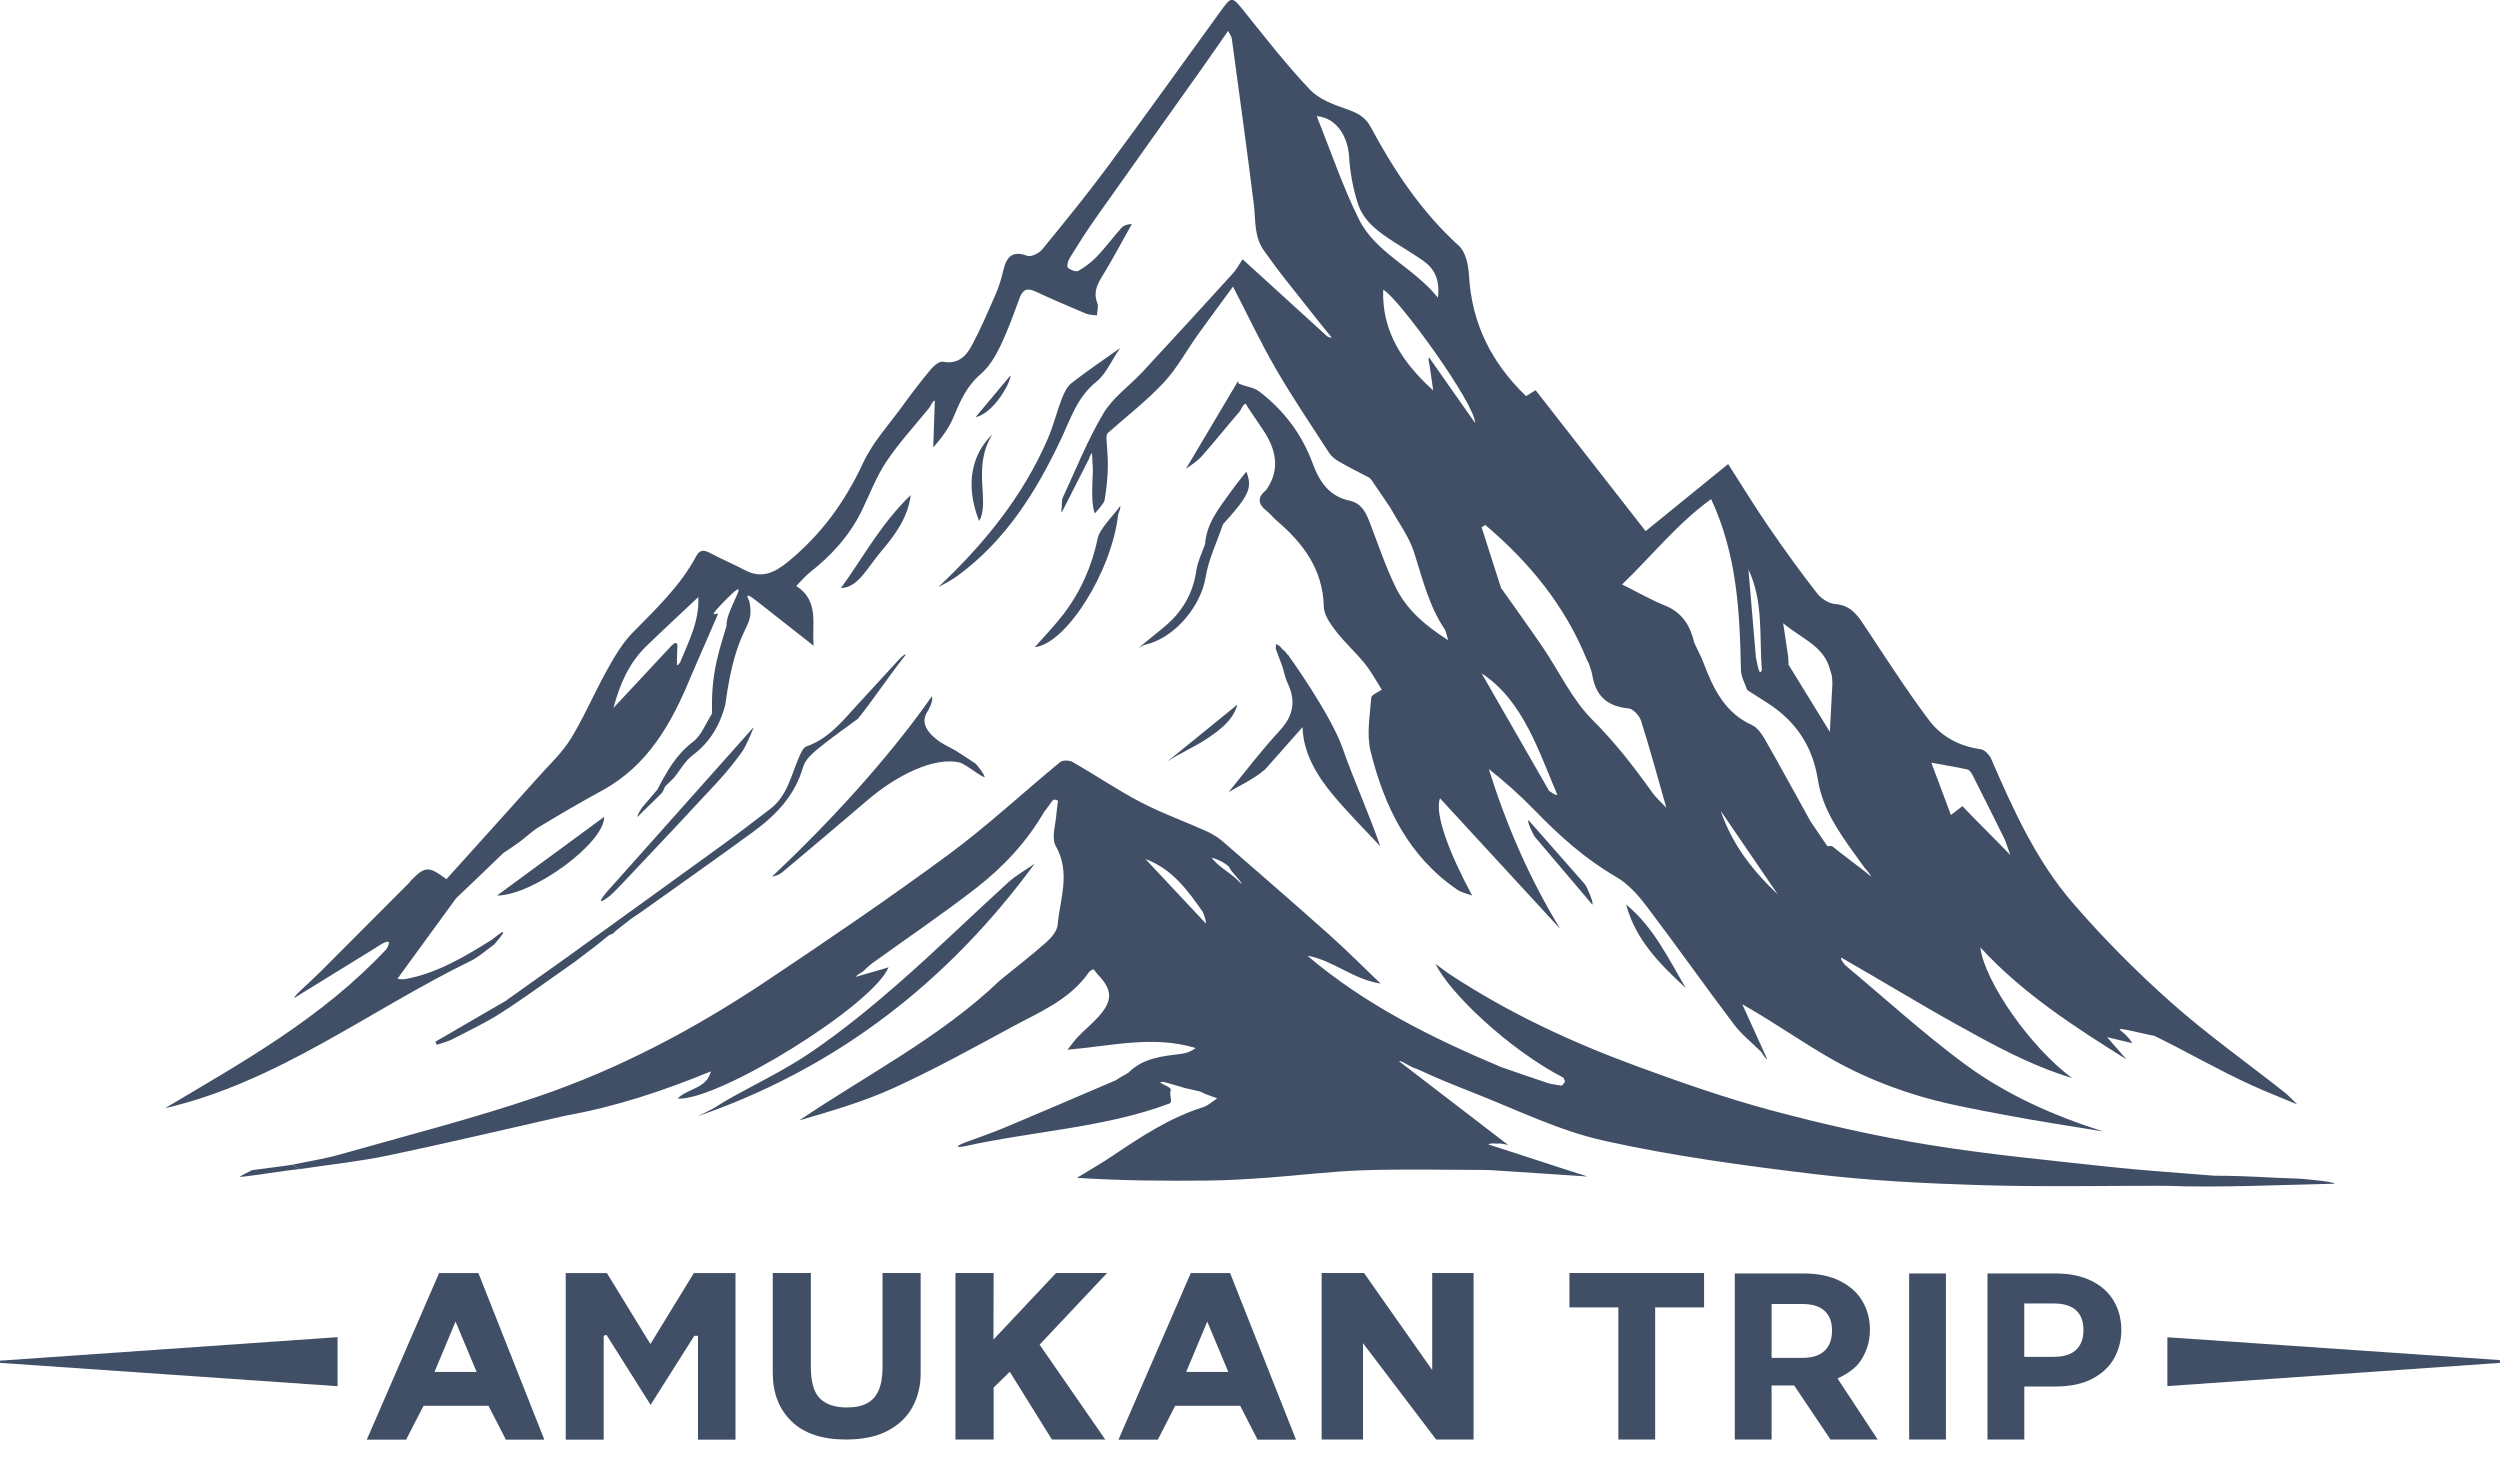 <?xml version="1.0" encoding="UTF-8"?>
<svg id="Capa_2" data-name="Capa 2" xmlns="http://www.w3.org/2000/svg" xmlns:xlink="http://www.w3.org/1999/xlink" viewBox="0 0 948.73 552.92">
  <defs>
    <style>
      .cls-1 {
        fill: none;
      }

      .cls-2 {
        fill: #414f66;
      }

      .cls-3 {
        clip-path: url(#clippath);
      }
    </style>
    <clipPath id="clippath">
      <rect class="cls-1" x="135.57" y="483.09" width="670.74" height="63.21"/>
    </clipPath>
  </defs>
  <g id="Capa_1-2" data-name="Capa 1">
    <g>
      <path class="cls-2" d="M0,516.36c42.59-2.96,85.19-5.93,128.1-8.92v18.61c-42.86-2.96-85.46-5.9-128.06-8.85-.01-.28-.03-.57-.04-.85Z"/>
      <path class="cls-2" d="M822.5,507.48c42.31,2.91,84.22,5.79,126.14,8.66.03.35.06.71.09,1.06-41.99,2.93-83.98,5.86-126.23,8.81v-18.53Z"/>
      <g class="cls-3">
        <path class="cls-2" d="M181.56,483.13h-14.93l-27.44,63.21h14.93l6.6-12.85h24.66l6.6,12.85h14.59l-25.01-63.21ZM164.89,520.64l7.99-19.1,7.99,19.1h-15.98Z"/>
        <path class="cls-2" d="M466.82,483.13h-14.93l-27.44,63.21h14.93l6.6-12.85h24.66l6.6,12.85h14.59l-25.01-63.21ZM450.15,520.64l7.99-19.1,7.99,19.1h-15.98Z"/>
        <path class="cls-2" d="M559.2,547h-13.66l-28.29-37.27v37.27h-15.7v-64.45h15.7l26.26,37.37v-37.37h15.7v64.45Z"/>
        <g>
          <path class="cls-2" d="M646.68,483.07v13.09h-18.56v50.18h-13.97v-50.18h-18.56v-13.09h51.09Z"/>
          <path class="cls-2" d="M699.1,552.92l-18.22-27.14h-8.57v27.14h-13.97v-69.65h26.14c5.39,0,9.98.95,13.77,2.84,3.79,1.9,6.64,4.46,8.53,7.68,1.9,3.23,2.85,6.83,2.85,10.83,0,4.59-1.33,8.73-3.99,12.42-2.66,3.69-8.32,6.07-8.32,6.07l19.62,29.81h-17.83ZM672.31,515.3h11.67c3.79,0,6.62-.91,8.48-2.74,1.86-1.83,2.79-4.37,2.79-7.63s-.93-5.67-2.79-7.43c-1.86-1.76-4.69-2.64-8.48-2.64h-11.67v20.46Z"/>
          <path class="cls-2" d="M738.47,483.27v69.65h-13.97v-69.65h13.97Z"/>
          <path class="cls-2" d="M802.38,515.3c-1.76,3.26-4.53,5.89-8.28,7.88-3.76,2-8.5,2.99-14.22,2.99h-11.67v26.74h-13.97v-69.65h25.64c5.39,0,9.98.93,13.77,2.79,3.79,1.86,6.64,4.43,8.53,7.68,1.9,3.26,2.85,6.95,2.85,11.08,0,3.73-.88,7.22-2.64,10.48ZM787.86,512.26c1.86-1.76,2.79-4.24,2.79-7.43,0-6.79-3.79-10.18-11.38-10.18h-11.08v20.26h11.08c3.86,0,6.72-.88,8.58-2.64Z"/>
        </g>
        <path class="cls-2" d="M402.74,481h19.36l-27.58,29.29,27.07,39.1h-20.47l-17.91-28.81-6.13,5.98v22.84h-14.5v-68.38h14.5l-.07,27.33"/>
        <path class="cls-2" d="M349.38,476.97v44.25c0,4.71-1.04,8.96-3.11,12.75-2.07,3.79-5.21,6.79-9.4,9-4.19,2.21-9.47,3.32-15.83,3.32-9.04,0-15.93-2.31-20.67-6.92-4.74-4.62-7.11-10.73-7.11-18.34v-44.06h14.45v41.86c0,5.64,1.15,9.6,3.46,11.88,2.31,2.28,5.72,3.41,10.24,3.41,3.18,0,5.76-.55,7.74-1.64s3.44-2.78,4.37-5.05c.94-2.28,1.4-5.18,1.4-8.7v-41.77h14.45Z"/>
        <polygon class="cls-2" points="214.69 546.34 214.69 483.13 230.32 483.13 246.82 510.05 263.31 483.13 279.12 483.13 279.12 546.34 264.88 546.34 264.88 506.92 263.49 506.92 246.9 533.14 230.15 506.57 229.1 506.92 229.1 546.34 214.69 546.34"/>
      </g>
    </g>
    <g>
      <path class="cls-2" d="M62.74,420.53c42.91-9.98,77.38-37.11,115.91-55.88,3.21-1.56,5.92-4.13,8.87-6.23,0,0,8.35-9.29-.93-1.77-10.36,6.5-21.13,12.9-33.12,14.95,0,0-2.25.12-2.59-.25,6.88-9.54,15.35-20.96,22.23-30.51,0,0,.21-.19.21-.19,2.79-2.66,5.58-5.31,8.37-7.97,3.1-2.99,6.21-5.98,9.31-8.96,0,0,0,0,0,0,2.09-1.42,4.22-2.77,6.24-4.27,2.45-1.82,4.65-4.03,7.24-5.59,7.88-4.73,15.81-9.4,23.88-13.78,17.59-9.55,26.58-25.7,33.79-43.3,3.42-7.88,6.84-15.76,10.27-23.64.33-1.14-4.35,2.14.98-3.43,14.36-14.99,1.72,1.72,2.36,7.59-2.81,9.7-6.05,18.05-5.52,33.46-2.37,3.65-3.99,8.28-7.25,10.75-6.44,4.86-10,11.39-13.54,18.16-1.94,2.28-3.89,4.56-5.83,6.84,0,0-2.08,3.14-1.64,3.47,2.15-2.27,7.25-7.01,9.39-9.28,0,0,.13-.21.13-.21l.11-.29s.15-.29.15-.29c.22-.5.45-.99.67-1.49,1.11-1.08,2.22-2.15,3.33-3.23,2.32-2.89,4.19-6.38,7.06-8.54,6.57-4.94,10.38-11.37,12.41-19.12,4.38-32.54,11.53-27.95,9.11-39.53,0,0-2.69-4.24,2.44-.22,7.33,5.76,14.67,11.53,22,17.29-.77-8.01,2.27-17.03-6.61-22.7,2.13-2.13,3.55-3.89,5.29-5.25,8.16-6.41,14.98-13.91,19.57-23.31,3.06-6.27,5.52-12.94,9.37-18.68,4.9-7.29,10.94-13.81,16.49-20.66,0,0,1.22-2.71,1.87-2.38-.23,4.78-.37,12.95-.6,17.73,3.28-3.76,6.03-7.49,7.75-11.64,2.5-6.04,5.01-11.73,10.23-16.19,3.13-2.67,5.5-6.56,7.32-10.33,2.89-5.96,5.16-12.24,7.43-18.48,1.25-3.42,2.98-4.01,6.2-2.5,6.31,2.95,12.73,5.67,19.15,8.38,1.13.47,2.48.4,4.05.63.11-1.9.63-3.43.18-4.55-2.06-5.09.89-8.69,3.22-12.62,3.41-5.76,6.57-11.66,9.84-17.51-1.77.11-3.12.53-3.93,1.43-3.16,3.55-6,7.4-9.27,10.84-2.05,2.16-4.52,4.04-7.11,5.51-.88.5-3-.34-3.96-1.22-.49-.45,0-2.54.61-3.53,3.14-5.07,6.31-10.13,9.75-15,13.42-19.03,26.96-37.98,40.43-56.97,3.24-4.57,6.4-9.19,10-14.35.82,1.62,1.3,2.18,1.39,2.79,2.83,20.95,5.73,41.89,8.36,62.87.76,6.07.02,12.42,3.88,17.76,2.98,4.14,5.98,8.28,9.18,12.24,5.16,6.4,11.19,14.31,16.45,20.62-.38.37-1.6-.26-1.82-.53-10.64-9.69-21.27-19.38-31.95-29.1-1.24,1.84-2.26,3.84-3.72,5.44-11.33,12.46-22.71,24.89-34.16,37.23-4.93,5.31-11.27,9.71-14.88,15.76-6.05,10.14-10.45,21.27-15.45,32.02-.48,1.04-.29,2.39-.4,3.59,0,0-.27,1.99,0,2.04,3.16-6.12,7.14-14.12,10.29-20.24,0,0,.69-2.33,1.2-2.12,0,1.27.34,5.31.31,6.58-.09,3.59-.38,7.18-.19,10.75.06,1.22.28,4.19.99,5.38.91-1.07,3.46-3.83,3.66-5.02.68-4.03,1.11-8.13,1.22-12.22.1-3.82-.33-7.65-.53-11.48,0,0,0-1.29.62-1.84,7.1-6.3,14.68-12.15,21.13-19.06,5.05-5.4,8.64-12.15,12.98-18.22,4.41-6.17,8.95-12.24,13.31-18.19,5.55,10.73,10.47,21.2,16.24,31.17,6.28,10.84,13.32,21.25,20.14,31.78.89,1.37,2.3,2.55,3.73,3.38,3.81,2.2,7.76,4.16,11.66,6.21.26.27.51.54.77.81,2.38,3.51,4.77,7.02,7.15,10.53.24-.5.77-1.13.79-1.53-.02.41-.55,1.03-.79,1.53,3.08,5.63,7.11,10.96,9.02,16.96,3.21,10.03,5.62,20.27,11.61,29.17.56.83.65,1.97,1.33,4.15-8.97-5.66-15.87-11.76-19.95-20.12-3.94-8.07-6.76-16.7-10.03-25.1-1.41-3.62-3.16-6.78-7.42-7.7-7.68-1.67-11.41-7.06-13.99-14.1-4.06-11.04-10.96-20.25-20.36-27.38-2.33-1.76-5.25-1.74-7.9-3.08v-1c-6.77,11.41-13.55,22.81-19.91,33.53,1.67-1.31,4.2-2.77,6.04-4.84,4.86-5.44,9.35-11.2,14.16-16.68.94-1.07,1.11-2.61,2.5-3.29,2.26,3.89,6.21,8.92,8.37,12.87,3.69,6.74,4.02,13.44-.62,19.95-3.36,2.73-3.13,5.29.22,7.89,1.34,1.04,2.37,2.45,3.66,3.55,10.15,8.66,17.7,18.56,18.04,32.8.07,3.17,2.53,6.6,4.63,9.33,3.32,4.31,7.46,7.98,10.88,12.21,2.47,3.06,4.34,6.6,6.49,9.93-1.4,1.01-3.93,1.95-4,3.06-.48,6.8-1.84,14-.24,20.41,5.21,20.91,14.32,39.8,32.91,52.47,1.62,1.11,3.73,1.5,5.62,2.23-8.66-16.15-14.31-30.88-12.22-36.94,15.5,16.84,30.58,33.21,45.65,49.58-11.69-19.14-20.43-39.35-27.11-60.67,6.26,4.93,12.05,10.13,17.46,15.71,9.31,9.6,19.12,18.42,30.82,25.19,4.4,2.55,8.19,6.68,11.32,10.81,11.32,14.91,22.12,30.22,33.4,45.16,2.94,3.9,6.91,7.02,10.41,10.49,0,0,1.77,2.99,2.22,2.68-2.67-5.84-6.77-14.92-9.44-20.77,12.62,7.1,23.65,15.13,35.49,21.68,9.42,5.21,19.6,9.4,29.89,12.6,11.1,3.46,22.67,5.5,34.13,7.69,12.45,2.38,25.01,4.24,37.52,6.32-18.94-6-36.96-14-52.8-25.73-15.59-11.55-29.99-24.71-44.91-37.17,0,0-2.27-2.36-1.75-3.11,13.72,7.85,29.96,17.74,43.79,25.4,13.69,7.59,27.36,15.29,43.78,20.31-15.9-11.77-33.16-36.61-34.81-49.58,16.14,17.56,35.73,30.11,55.47,42.51l-7.34-8.43c2.64.63,5.29,1.26,9.56,2.27-1.54-2.53-3.3-3.89-4.54-4.86-2.09-1.65,9.03,1.46,12.85,2.05,12.53,6.11,23.78,12.73,36.9,18.74,5.43,2.49,11.01,4.64,17.38,7.31-2.15-2.06-3.4-3.47-4.85-4.61-14.39-11.34-29.4-21.99-43.08-34.14-13.22-11.75-25.79-24.42-37.34-37.81-13.77-15.97-22.47-35.19-30.82-54.45-.7-1.6-2.55-3.6-4.08-3.8-8.08-1.08-14.92-4.81-19.58-11.02-8.35-11.11-15.89-22.85-23.57-34.45-3.04-4.59-5.59-9.14-12.11-9.63-2.38-.18-5.25-2.06-6.78-4.03-6.35-8.18-12.43-16.57-18.29-25.11-5.17-7.52-9.92-15.33-15.47-23.96-10.32,8.39-20.24,16.44-31.31,25.45-13.97-17.89-27.83-35.65-41.76-53.49-.82.52-2.16,1.35-3.62,2.26-13.21-12.72-20.63-27.66-21.66-45.83-.22-3.84-1.21-8.83-3.78-11.16-14.22-12.91-24.6-28.51-33.55-45.2-2.15-4-5.42-5.46-9.49-6.86-4.83-1.66-10.2-3.73-13.57-7.29-8.64-9.14-16.44-19.1-24.32-28.93-5.38-6.72-5.17-6.86-10.04-.13-14.16,19.55-28.2,39.2-42.57,58.6-7.89,10.64-16.28,20.93-24.68,31.17-1.19,1.45-4.19,2.91-5.62,2.38-5.61-2.09-7.82.33-9.03,5.3-.73,2.98-1.56,5.99-2.77,8.8-2.89,6.67-5.77,13.38-9.17,19.79-2.19,4.13-5.3,7.44-11.06,6.3-1.33-.26-3.49,1.6-4.65,2.99-3.7,4.43-7.21,9.03-10.6,13.71-5.19,7.16-11.4,13.89-15.06,21.78-6.83,14.71-15.91,27.19-28.47,37.44-5.22,4.26-10.04,6.53-16.45,3.13-4.2-2.23-8.61-4.07-12.81-6.3-2.26-1.2-4.08-1.76-5.53.98-6.04,11.33-15.23,19.99-24.09,29.02-3.94,4.02-6.93,9.13-9.71,14.11-4.8,8.59-8.65,17.74-13.77,26.12-3.23,5.3-7.96,9.7-12.16,14.39-11.67,13.05-23.42,26.03-35.11,39.01-6.75-5.06-8.07-4.98-13.51.57-.24.24-.39.57-.63.81-11.2,11.24-22.39,22.49-33.62,33.7-2.53,2.52-5.19,4.91-7.79,7.36,0,0-2.43,2.3-2.13,2.61,9.3-5.79,21.61-13.27,30.92-19.06,8.02-5.44,3.9.67,3.9.67-24.41,26.04-54.4,42.71-83.81,60.18ZM746.58,292c.76.17,1.52,1.19,1.92,2,4.15,8.18,8.25,16.39,12.32,24.62l2.1,5.88c-5.36-5.64-12.5-12.57-18.2-18.57-1.41,1.09-2.59,1.99-4.36,3.35-2.56-6.83-4.96-13.23-7.43-19.84,4.93.9,9.32,1.62,13.65,2.56ZM653,307.72c7.22,10.57,14.44,21.14,21.66,31.71-9.42-8.85-17.36-19.02-21.66-31.71ZM668.61,254.17c3.37-.66,6.73-1.33,10.1-1.99,0-.46-.02-.91-.02-1.37-.04-.62-.08-1.24-.12-1.86-.56-3.75-1.13-7.51-1.87-12.44,6.69,5.64,14.43,8.19,17.33,16.12.36,1.2.73,2.39,1.09,3.59.05.35.1.7.14,1.05.04.61.08,1.22.12,1.82-.02.45-.03.9-.05,1.35-.34,6.39-.68,12.77-.92,17.3-4.48-7.28-10.09-16.42-15.71-25.55-3.37.66-6.73,1.32-10.1,1.99-.93,3.02-1.71-2.22-2.27-4.91-.94-11.05-1.87-22.1-2.81-33.14,5.77,12.2,4.08,25.29,5.08,38.05ZM649.37,189.41c9.81,21.07,10.89,42.93,11.3,64.95.05,2.51,1.54,4.99,2.36,7.48h0c2.67,1.71,5.35,3.41,8.01,5.13,10.55,6.82,16.87,16.4,18.82,28.84,1.74,11.13,8,20.02,14.37,28.84,1.16,1.61,2.33,3.22,3.49,4.82,0,0,.96.85,2.53,3.29-3.76-3.17-11.24-8.52-15.01-11.69l-1.8.02c-2.13-3.15-4.26-6.29-6.39-9.44-5.8-10.46-11.52-20.97-17.45-31.36-1.15-2.01-2.8-4.26-4.79-5.16-10.26-4.68-14.59-13.73-18.27-23.43-1-2.63-2.36-5.13-3.55-7.69h0c-1.49-6.44-4.49-11.51-11.07-14.18-5.43-2.2-10.55-5.15-16.35-8.03,11.03-10.6,20.94-23.1,33.8-32.39ZM563.65,199.21c16.67,14.14,30.31,30.65,38.62,51.32.24.46.49.92.73,1.37l.06.24c.4,1.3.97,2.58,1.18,3.92,1.24,7.92,5.64,12.05,13.79,12.77,1.76.16,4.14,2.82,4.77,4.79,3.37,10.64,6.28,21.42,9.56,32.92-2-2.15-3.96-3.85-5.42-5.9-6.9-9.68-14.08-18.94-22.62-27.46-7.77-7.75-12.63-18.39-18.93-27.65-5.14-7.56-10.51-14.97-15.78-22.45h0c-2.45-7.67-4.9-15.34-7.35-23,.46-.29.92-.58,1.38-.86ZM591.01,301.64c-.66.39-3.18-1.59-3.18-1.59-8.52-14.84-17.05-29.68-25.57-44.52,15.96,10.41,21.88,30.28,28.75,46.11ZM559.76,160.48c-5.21-7.48-12.24-17.38-17.44-24.86-.54.23.2,3.11.2,3.11.46,3.15.91,6.29,1.37,9.44-11.45-10.38-19.53-22.23-18.98-38.23,5.73,2.93,35.09,43.58,34.86,50.55ZM511.95,59.35c.37,6,1.5,12.09,3.32,17.82,2.2,6.93,8.09,11.03,13.99,14.81,3.57,2.29,7.22,4.45,10.69,6.87,4.35,3.03,6.57,7.18,5.72,14.09-9.32-11.57-23.61-16.9-29.99-29.77-6.15-12.4-10.58-25.65-16.01-39.12,8.2.81,11.86,8.55,12.29,15.3ZM245.26,245.24c6.42-6.24,13.01-12.31,19.73-18.65.48,9.09-3.66,16.87-6.94,24.88h0c-.39.26-.72,1.31-1.18.81.04-1.79.07-4.05.11-5.61.28-2.28.15-4.45-3.35-.35-6.86,7.35-13.72,14.71-20.81,22.31,2.34-8.88,5.83-16.97,12.44-23.4Z"/>
      <path class="cls-2" d="M494.33,275.9c.14,9.87,5.6,18.62,11.35,25.55,5.69,6.87,12.06,13.18,18.13,19.73-4.45-12.89-9.94-24.78-14.24-37.09-4.57-13.1-20.39-35.02-20.39-35.02-.05-.24-.18-.41-.41-.5-.19-.21-.38-.42-.56-.63,0,0-.23-.36-.23-.36-.25-.25-.49-.49-.74-.74,0,0-.37-.25-.37-.25-.23-.25-.47-.49-.7-.74,0,0-.23-.43-.23-.43-.55-.42-1.06-.66-1.61-1.08-.03.71-.39,1.25-.1,2.14.84,2.24,1.68,4.48,2.52,6.72.59,1.95.93,4.02,1.8,5.83,3.22,6.74,2.49,12.38-2.82,18.13-7.32,7.93-13.86,16.59-19.47,23.41,3.58-2.16,9.34-4.71,13.89-8.64l14.19-16.02Z"/>
      <path class="cls-2" d="M392.65,327.77c-3.39,2.37-7.09,4.4-10.13,7.17-13.89,12.63-27.32,25.78-41.45,38.14-10.55,9.23-21.48,18.15-33.04,26.05-10.14,6.93-21.38,12.25-32.12,18.3-1.91,1.08-3.71,2.36-5.63,3.42-1.79,1-3.67,1.84-5.51,2.75,52.79-18.24,94.9-50.9,127.87-95.83Z"/>
      <path class="cls-2" d="M165.25,395.33c.16.38.33.77.49,1.15,1.96-.68,4.04-1.13,5.86-2.07,6.34-3.28,12.84-6.34,18.82-10.2,9.19-5.92,17.99-12.43,26.96-18.69,0,0,.27-.16.27-.16,2.65-2.01,5.3-4.02,7.94-6.03,0,0,.26-.19.26-.19,1.62-1.3,3.24-2.6,4.87-3.91,0,0,.37-.32.37-.32.58-.24,1.16-.48,1.73-.72,0,0,.2-.29.2-.29.23-.23.47-.46.7-.7,0,0,.34-.25.34-.25,1.64-1.29,3.27-2.57,4.91-3.86,0,0,.26-.23.26-.23.94-.63,1.88-1.26,2.82-1.89,0,0,.29-.2.29-.2.44-.3.88-.61,1.31-.91,14.08-10.05,28.24-19.98,42.19-30.2,8.63-6.32,15.86-13.77,18.93-24.61.77-2.71,3.51-5.14,5.86-7.08,4.8-3.95,9.94-7.49,14.94-11.19,5.6-6.9,12.63-17.49,18.23-24.38-.54-.47-3.03,2.3-3.03,2.3-5.65,6.15-11.3,12.3-16.95,18.45-5.1,5.72-10.14,11.44-17.76,14.09-1.31.46-2.22,2.67-2.9,4.25-2.97,6.83-4.38,14.53-10.79,19.43-5.93,4.54-11.84,9.1-17.88,13.48-19.9,14.44-39.86,28.81-59.8,43.2-7.44,5.29-14.87,10.58-22.31,15.87h0s0,0,0,0c0,0,0,0,0,0h0s-.07.11-.07.11c-9.02,5.24-18.05,10.49-27.07,15.73ZM205.04,372.68h0c-.22-.08-.47-.25-.68-.3.21.04.46.21.68.3ZM198.65,377.45c.95-.59,1.89-1.17,2.83-1.76-.94.59-1.88,1.18-2.83,1.77-.79.6-1.58,1.2-2.37,1.8.79-.6,1.58-1.2,2.37-1.8ZM195.71,378.74c.13.12.26.23.38.34-.13-.11-.26-.23-.38-.34h0Z"/>
      <path class="cls-2" d="M329.52,303.4c10.11-8.66,24.99-16.63,35.05-13.91,2.73,1.12,6.3,4.36,9.03,5.48.34-.64-2.62-4.47-3.38-5.19-3.56-2.33-4.02-2.63-7.59-4.96-2.32-1.32-4.84-2.38-6.93-4q-7.33-5.68-3.6-11c.09-.13,2.26-3.88,1.55-5.59-17.11,24.4-39.58,48.54-60.71,68.47,1.52-.29,2.9-.81,3.96-1.71,10.9-9.16,21.8-18.34,32.62-27.6Z"/>
      <path class="cls-2" d="M402.81,166.3c3.58-7.64,6.08-15.72,13.24-21.42,3.62-2.89,5.62-7.82,9.01-12.8-7.05,5.03-12.92,8.96-18.45,13.32-1.72,1.36-2.83,3.77-3.67,5.92-1.9,4.92-3.14,10.12-5.22,14.96-9.63,22.45-24.9,40.8-41.67,56.54,1.79-1.04,4.67-2.37,7.18-4.2,18.43-13.46,30.08-32.08,39.57-52.32Z"/>
      <path class="cls-2" d="M403.48,233.18c-3.34,4.36-7.21,8.32-10.78,12.4,11.94-1.24,29.27-28.79,31.64-50.44.02.13,1.15-2.85.73-3.07-2.23,3.2-7.73,8.55-8.46,12.06-2.24,10.76-6.51,20.42-13.12,29.05Z"/>
      <path class="cls-2" d="M229.29,309.98c-13.56,9.95-27.12,19.91-40.68,29.86,13.32.09,40.69-19.68,40.68-29.86Z"/>
      <path class="cls-2" d="M464.11,198.96c9.95-10.98,11.26-13.78,8.86-19.99-2.03,2.61-3.95,4.93-5.69,7.37-4.41,6.18-9.42,12.08-9.97,20.17-1.14,3.32-2.83,6.56-3.31,9.98-1.26,8.94-5.52,15.96-12.39,21.58-3.54,2.9-7.08,5.8-9.84,8.06.41-.22,1.62-1.2,2.98-1.51,11.05-2.57,20.98-14.53,22.78-25.6,1.12-6.86,4.32-13.38,6.58-20.06ZM466.45,193.25h0s0,0,0,0c-.78,1.06-1.56,2.12-2.33,3.19.77-1.06,1.55-2.13,2.33-3.19-.94.87-1.88,1.74-2.82,2.62,0,0,.01.01.02.02,0,0-.01-.01-.02-.02.94-.87,1.88-1.74,2.82-2.62Z"/>
      <path class="cls-2" d="M231.54,339.89c2.23-1.99,5.69-5.76,7.74-7.92,11.08-11.71,22.13-23.45,33.07-35.29,3.33-3.6,6.42-7.45,9.28-11.43,1.42-1.98,3.38-6.8,4.36-9.09-.25-.04-2.08,2.15-2.08,2.15-17.4,19.52-34.79,39.04-52.19,58.57-1.05,1-7.59,8.67-.18,3.02Z"/>
      <path class="cls-2" d="M334.07,209.63c5.39-6.35,10.46-12.99,11.54-21.76-11.4,10.92-18.79,24.85-26.48,35.28,6.46-.09,10-7.69,14.95-13.52Z"/>
      <path class="cls-2" d="M371.58,197.75c4.28-7.42-2.89-20.3,5.05-32.96-7.28,7.02-10.85,18.26-5.05,32.96Z"/>
      <path class="cls-2" d="M617.11,343.28c3.59,13.46,12.93,22.72,22.66,31.72-6.64-11.23-12.24-23.18-22.66-31.72Z"/>
      <path class="cls-2" d="M449.1,412.76c2.13.49,4.27.99,6.4,1.48.66.32,1.32.63,1.97.95,1.38.5,2.76,1.01,4.14,1.51,0,0,.27.16.27.16.53.14,1.06.29,1.59.44l-1.59-.44c-1.78,1.13-3.42,2.72-5.37,3.33-12.57,3.96-23.39,11.1-34.18,18.36-4.43,2.98-9.09,5.63-13.65,8.43,16.82,1.09,33.09,1.2,49.35,1.04,7.49-.07,14.99-.53,22.47-1.06,12.36-.88,24.69-2.45,37.06-2.86,15.3-.5,30.63-.13,45.94-.11,1.53,0,3.07.12,4.6.22,11.43.75,22.86,1.5,34.33,2.26-12.19-3.85-25.62-8.37-37.56-12.14.12-.39,1.83-.42,1.83-.42,0,0,1.59.16,2.6.03,0,0,2.26.3,3.09.62-12.37-9.48-29.13-22.4-41.43-31.81.85-.5,3.7,2.08,7.02,3.01,7.19,3.39,14.22,6.19,21.59,9.09,16.26,6.41,32.27,14.3,49.16,18.05,26.3,5.84,53.17,9.46,79.96,12.67,20.95,2.51,42.12,3.55,63.23,4.19,23.28.7,46.59.21,69.89.23,19.66.82,44.57-.38,64.18-.78-.02-.85-13.19-1.91-13.19-1.91-13.28-.39-19.05-1.12-32.46-1.12-13.58-1.14-27.2-1.99-40.74-3.47-22.71-2.49-45.49-4.63-68.02-8.32-19.97-3.28-39.82-7.77-59.37-13.02-17.4-4.67-34.48-10.65-51.41-16.88-24.68-9.07-48.46-20.16-70.5-34.68-1.9-1.25-3.69-2.68-5.53-4.02,5.2,10.85,27.52,32.28,48.59,43.23.19.5.37,1.01.56,1.51-.39.49-.79.98-1.18,1.47-1.78-.32-3.63-.44-5.34-.99-5.93-1.94-11.82-4.03-17.72-6.06-26.25-11.03-51.6-23.62-73.53-42.25,9.7,1.65,17.22,8.96,27.79,10.56-6.94-6.62-12.92-12.66-19.25-18.31-13.45-12-27.06-23.83-40.68-35.64-1.87-1.62-4.11-2.95-6.38-3.97-8.19-3.68-16.71-6.71-24.65-10.86-8.88-4.64-17.22-10.31-25.93-15.31-1.21-.7-3.73-.78-4.7.01-14.16,11.63-27.61,24.21-42.33,35.07-22.55,16.62-45.74,32.38-69.04,47.95-27.12,18.12-55.89,33.42-86.78,43.91-24.63,8.37-49.91,14.83-74.96,21.94-6.02,1.71-12.25,2.67-18.38,3.97,1.03.54,2.07,1.08,3.1,1.62,11.19-1.69,22.49-2.87,33.56-5.19,22.49-4.71,44.85-10.03,67.26-15.1,18.96-3.39,37.14-9.43,55.02-16.79-1.78,6.77-8.91,6.42-12.67,10.34,15.22,1.09,74.21-35.39,80.07-49.83-3.21,1.06-9.36,2.66-12.28,3.63-.26-.44,2.46-1.95,2.46-1.95,1.25-1.11,2.42-2.34,3.77-3.31,13.09-9.45,26.49-18.48,39.22-28.38,10.37-8.06,19.38-17.63,26-29.19,0,0,.21-.15.21-.15.94-1.3,1.89-2.6,2.83-3.91.19-.07.35-.19.46-.36.38.03.77.06,1.15.09.12.17.28.29.48.34-.18,1.43-.36,2.87-.54,4.3-.21,4.35-2.13,9.68-.31,12.88,5.76,10.14,1.58,19.98.72,29.89-.2,2.33-2.35,4.89-4.27,6.58-5.69,5.04-11.72,9.7-17.61,14.51l-.13.28c.04-.09.08-.18.13-.28-22.62,21.63-50.48,35.75-76.17,53.14,12.24-3.58,24.45-7.11,35.88-12.33,15.11-6.91,29.73-14.93,44.35-22.88,10.19-5.54,21.24-9.95,28.68-19.65.63-.82,1.36-2.28,2.82-2.45,0,0,1.48,1.87,1.48,1.87,5.7,5.91,5.85,9.99.3,16.12-2.4,2.65-5.19,4.95-7.69,7.52-1.35,1.39-2.46,3.01-4.03,4.98,16.71-1.41,32.55-5.55,48.6-.64-1.7,1.35-3.49,1.95-5.32,2.18-7.27.93-14.62,1.54-20.19,7.21,0,0-.39.24-.39.24-1.01.57-2.01,1.14-3.02,1.7-.41.28-.82.56-1.23.85-14.03,5.99-28.04,12.04-42.11,17.94-5.15,2.16-10.45,3.95-15.69,5.9-5.46,2.35.4,1.24.4,1.24,26.08-5.76,53.11-7.03,77.49-16.15,1.63-.67-.09-2.84.65-5.2.09-1.06-2.58-1.8-4.04-2.82.5-.25.94-.28,1.68-.16,2.23.64,4.46,1.29,6.69,1.93M457.57,350.41c-6.82-7.18-16.06-17.23-22.88-24.41,10.14,3.73,16.03,11.86,21.8,20.13,0,0,1.53,3.81,1.08,4.28ZM471.02,335.35c-3.82-4.21-8.8-6.35-11.2-9.9,4.55,1.34,6.59,3.48,6.59,3.48.41,1.69,5.11,5.84,4.62,6.41ZM599.71,412.66s0,0,0,0l.19.19c-.09-.09-.18-.19-.19-.19Z"/>
      <path class="cls-2" d="M469.62,267.36c-8.56,6.96-17.61,14.31-26.66,21.66,4.67-3.15,10.01-5.37,14.74-8.48,5.18-3.41,10.27-7.26,11.91-13.17Z"/>
      <path class="cls-2" d="M582.42,317.54c6.99,8.19,14.86,17.55,21.85,25.75.72-.62-2.19-6.89-2.7-7.59-7.06-8.13-14.45-16.34-21.51-24.47-.65.56,1.53,4.98,2.36,6.32Z"/>
      <path class="cls-2" d="M381.92,146.8c.14.18,1.9-4.02,1.54-4.32-3.55,4.14-9.71,11.7-13.26,15.85,6.6-1.56,11.63-11.09,11.72-11.53Z"/>
      <path class="cls-2" d="M91.05,446.64c6.03-.53,16.89-2.47,22.91-2.99-1.03-.54-2.07-1.08-3.1-1.62-5.05.68-10.1,1.36-15.15,2.03,0,0-4.72,2.19-4.67,2.58Z"/>
    </g>
  </g>
</svg>